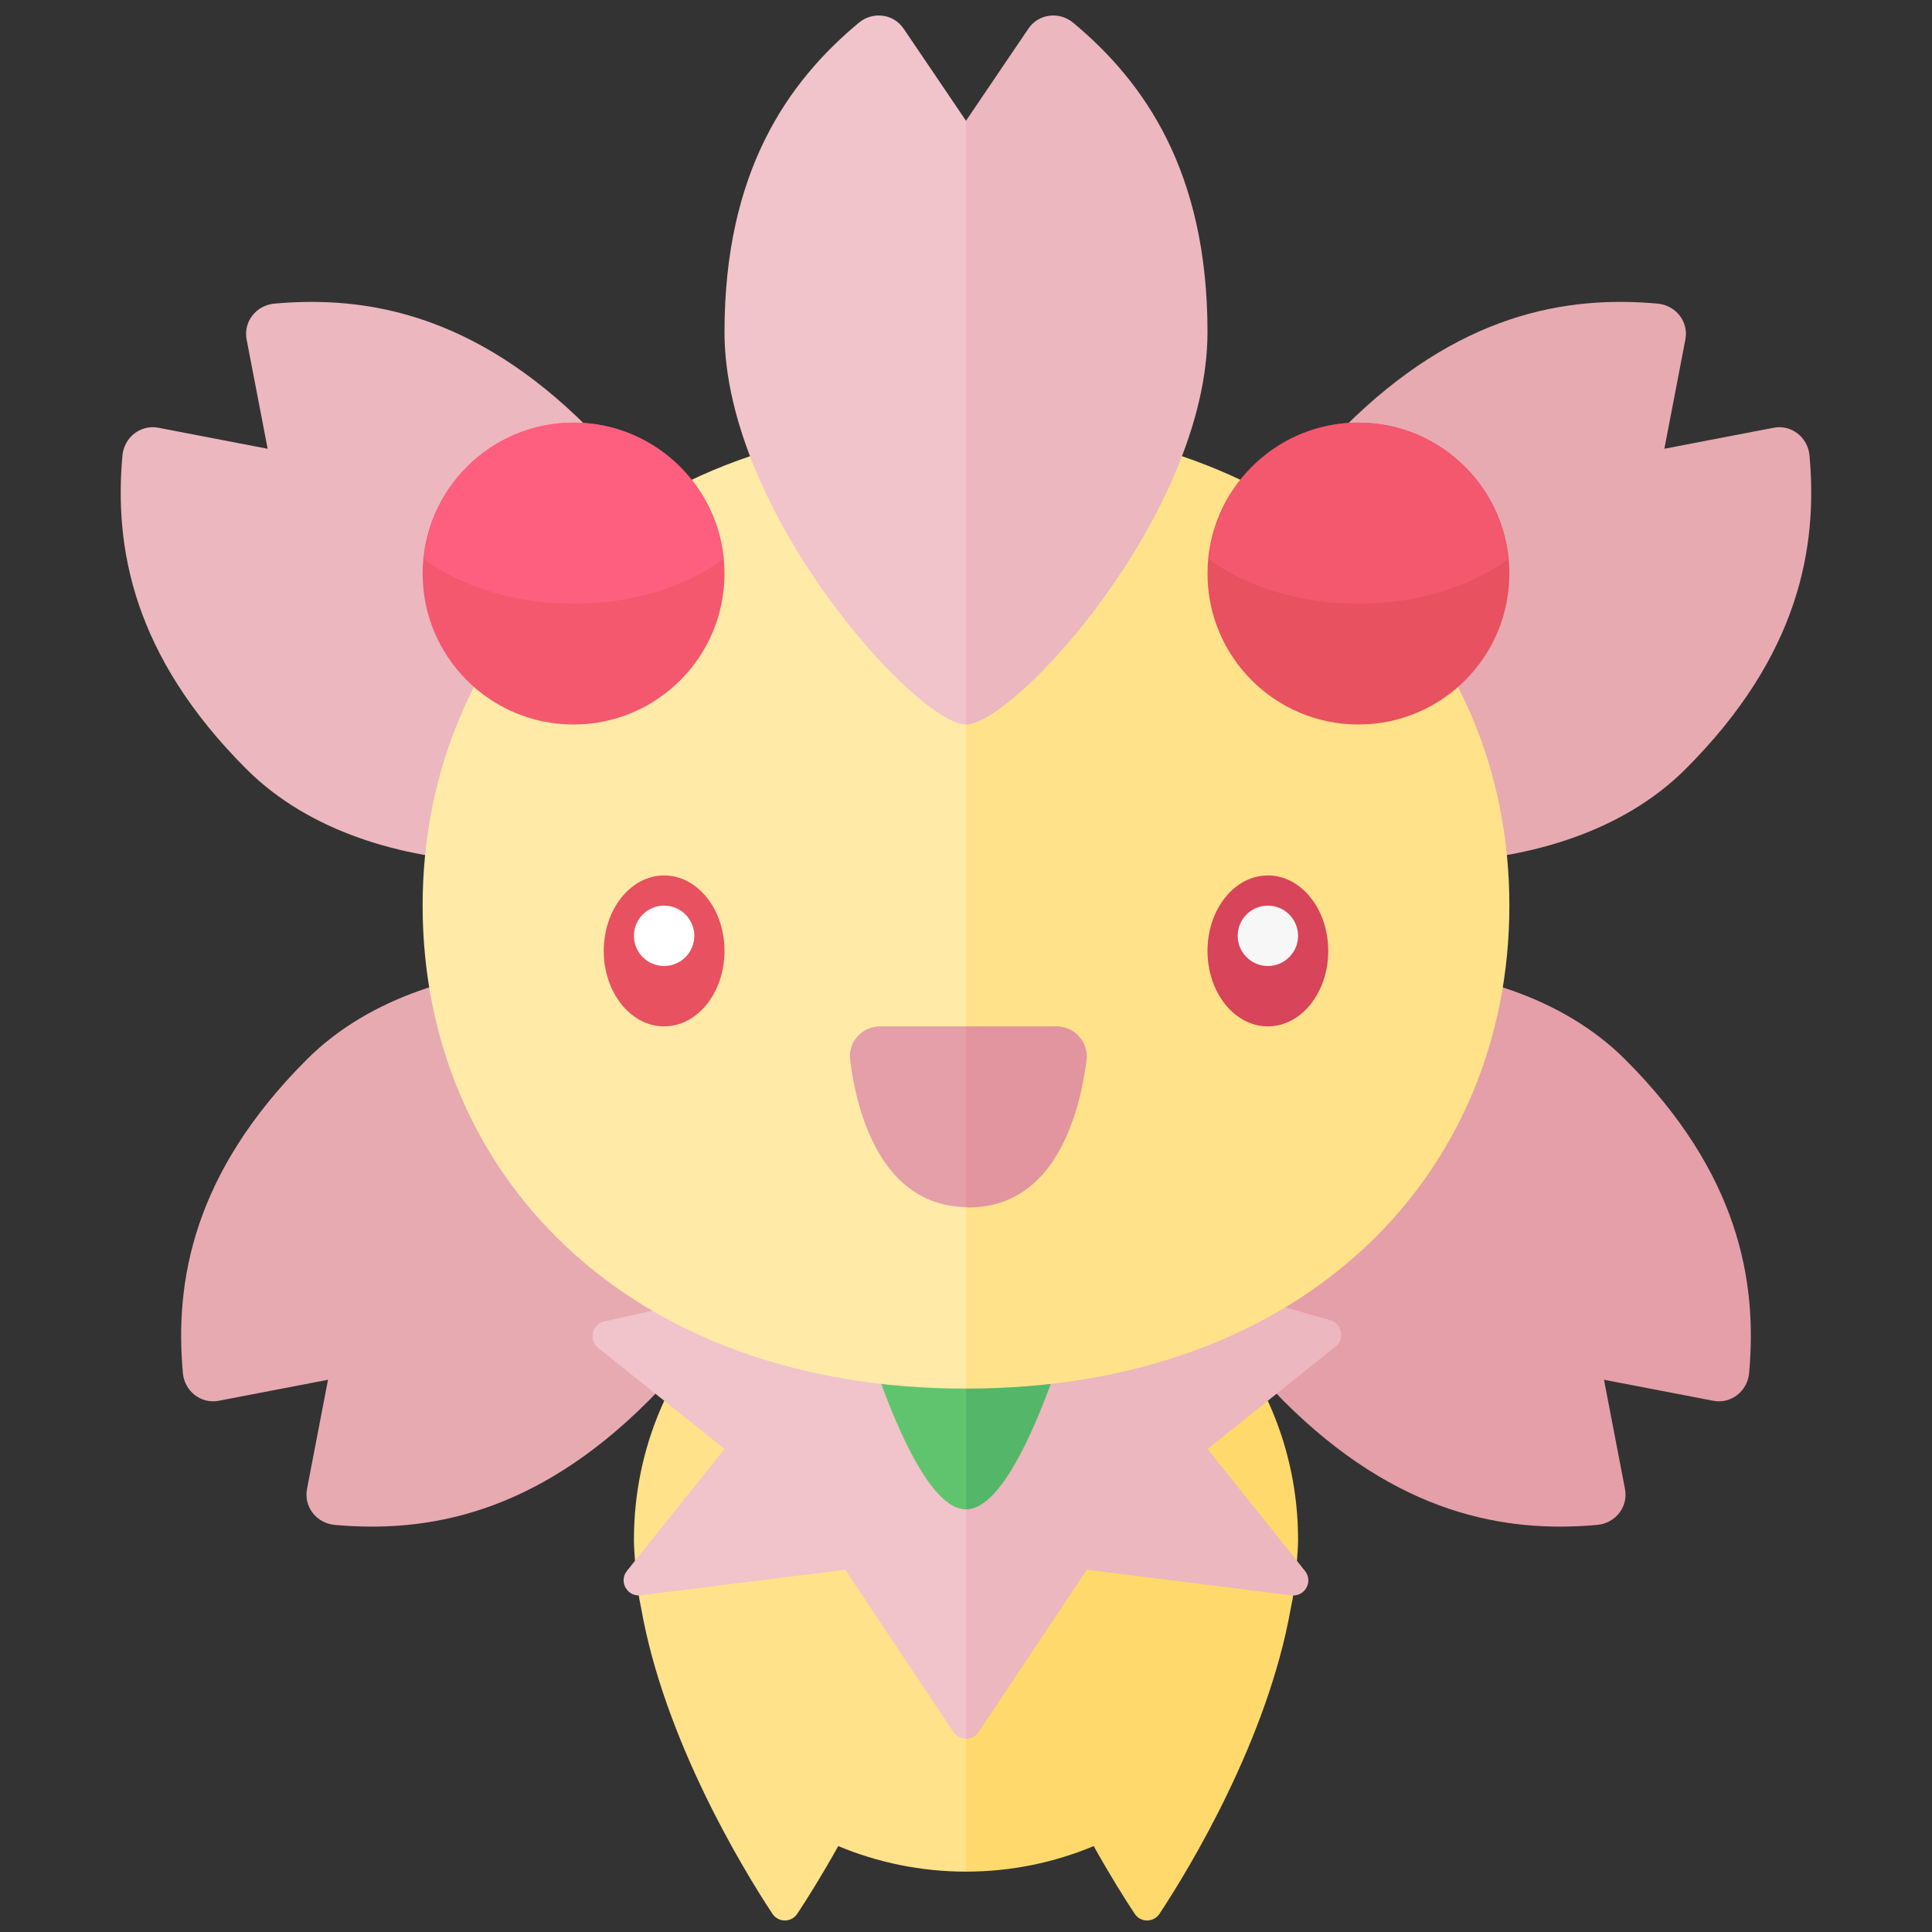 <?xml version="1.0" encoding="utf-8"?>
<!-- Generator: Adobe Illustrator 23.0.6, SVG Export Plug-In . SVG Version: 6.00 Build 0)  -->
<svg version="1.1" xmlns="http://www.w3.org/2000/svg" xmlns:xlink="http://www.w3.org/1999/xlink" x="0px" y="0px" width="32px"
	 height="32px" viewBox="0 0 32 32" enable-background="new 0 0 32 32" xml:space="preserve">
<rect x="0" y="0" width="32" height="32" fill="#333333" stroke="none"/>
<g id="labels">
</g>
<g id="icons">
	<g>
		<path fill="#E8AAB1" d="M5.544,25.257c-0.3-0.027-0.516-0.299-0.459-0.595l0.348-1.809l-1.809,0.348
			c-0.296,0.057-0.568-0.159-0.595-0.459c-0.137-1.517,0.167-3.308,2.051-5.192c2.121-2.121,6.152-1.626,6.718-1.061
			c0.566,0.566,1.061,4.596-1.061,6.718C8.852,25.09,7.061,25.394,5.544,25.257z"/>
		<path fill="#E59FA8" d="M26.456,25.257c0.3-0.027,0.516-0.299,0.459-0.595l-0.348-1.809l1.809,0.348
			c0.296,0.057,0.568-0.159,0.595-0.459c0.137-1.517-0.167-3.308-2.051-5.192c-2.121-2.121-6.152-1.626-6.718-1.061
			c-0.566,0.566-1.061,4.596,1.061,6.718C23.148,25.09,24.939,25.394,26.456,25.257z"/>
		<path fill="#FFE28A" d="M16,20c-3.038,0-5.5,2.462-5.5,5.5c0,0.121,0.01,0.239,0.018,0.358c0.003,0.047,0.003,0.093,0.007,0.139
			c0.02,0.222,0.052,0.44,0.097,0.653c0.382,2.154,1.663,4.278,2.171,5.047c0.099,0.15,0.313,0.15,0.413,0
			c0.163-0.247,0.409-0.637,0.678-1.12C14.536,30.849,15.25,31,16,31V20z"/>
		<path fill="#FFD96C" d="M18.115,30.577c0.27,0.484,0.515,0.873,0.678,1.12c0.099,0.15,0.313,0.15,0.413,0
			c0.508-0.769,1.789-2.894,2.171-5.047c0.045-0.213,0.078-0.432,0.097-0.653c0.004-0.047,0.004-0.093,0.007-0.139
			C21.49,25.739,21.5,25.621,21.5,25.5c0-3.038-2.462-5.5-5.5-5.5v11C16.75,31,17.464,30.849,18.115,30.577z"/>
		<path fill="#F0C4CA" d="M16,21h-2l-3.99,0.887c-0.205,0.046-0.266,0.308-0.102,0.439L12,24l-1.616,2.019
			c-0.14,0.175,0.004,0.432,0.226,0.404L14,26l1.792,2.688c0.049,0.074,0.129,0.111,0.208,0.111V21z"/>
		<path fill="#ECB7BE" d="M22.034,21.867L19,21h-3v7.799c0.079,0,0.159-0.037,0.208-0.111L18,26l3.389,0.424
			c0.223,0.028,0.366-0.229,0.226-0.404L20,24l2.122-1.697C22.28,22.176,22.23,21.923,22.034,21.867z"/>
		<path fill="#60C46F" d="M16,21h-2c0,0,1,4,2,4V21z"/>
		<path fill="#54B668" d="M16,25c1,0,2-4,2-4h-2V25z"/>
		<path fill="#E8AAB1" d="M27.456,5.029c0.3,0.027,0.516,0.299,0.459,0.595l-0.348,1.809l1.809-0.348
			c0.296-0.057,0.568,0.159,0.595,0.459c0.137,1.517-0.167,3.308-2.051,5.192c-2.121,2.121-6.152,1.626-6.718,1.061
			c-0.566-0.566-1.061-4.596,1.061-6.718C24.148,5.195,25.939,4.892,27.456,5.029z"/>
		<path fill="#ECB7BE" d="M4.544,5.029c-0.3,0.027-0.516,0.299-0.459,0.595l0.348,1.809L2.624,7.085
			C2.328,7.028,2.056,7.244,2.028,7.544c-0.137,1.517,0.167,3.308,2.051,5.192c2.121,2.121,6.152,1.626,6.718,1.061
			s1.061-4.596-1.061-6.718C7.852,5.195,6.061,4.892,4.544,5.029z"/>
		<path fill="#FFEAA7" d="M16,7c-5.633,0-9,3.582-9,8s3.367,8,9,8V7z"/>
		<path fill="#FFE28A" d="M25,15c0-4.418-3.367-8-9-8v16C21.633,23,25,19.418,25,15z"/>
		<ellipse fill="#E85160" cx="11" cy="15.75" rx="1" ry="1.25"/>
		<ellipse fill="#D84459" cx="21" cy="15.75" rx="1" ry="1.25"/>
		<circle fill="#F7F7F7" cx="21" cy="15.5" r="0.5"/>
		<circle fill="#FFFFFF" cx="11" cy="15.5" r="0.5"/>
		<circle fill="#F3586F" cx="9.5" cy="9.5" r="2.5"/>
		<circle fill="#E85160" cx="22.5" cy="9.5" r="2.5"/>
		<path fill="#ECB7BE" d="M16,2l1.033-1.525c0.169-0.25,0.514-0.29,0.745-0.096C18.948,1.354,20,2.836,20,5.5c0,3-3.2,6.5-4,6.5V2z"
			/>
		<path fill="#F0C4CA" d="M16,2l-1.033-1.525c-0.169-0.25-0.514-0.29-0.745-0.096C13.052,1.354,12,2.836,12,5.5c0,3,3.2,6.5,4,6.5V2
			z"/>
		<path fill="#E59FA8" d="M16,17h-1.422c-0.302,0-0.536,0.262-0.497,0.561c0.11,0.86,0.506,2.404,1.92,2.433V17z"/>
		<path fill="#E2959E" d="M17.499,17H16v2.995c0.014,0,0.024,0.005,0.038,0.005c1.447,0,1.847-1.57,1.958-2.439
			C18.034,17.262,17.801,17,17.499,17z"/>
		<path fill="#FF5F7E" d="M9.5,10c0.967,0,1.843-0.28,2.476-0.734C11.857,7.997,10.801,7,9.5,7S7.143,7.997,7.024,9.266
			C7.657,9.72,8.533,10,9.5,10z"/>
		<path fill="#F3586F" d="M22.5,10c0.967,0,1.843-0.28,2.476-0.734C24.857,7.997,23.801,7,22.5,7s-2.357,0.997-2.476,2.266
			C20.657,9.72,21.533,10,22.5,10z"/>
	</g>
</g>
</svg>
